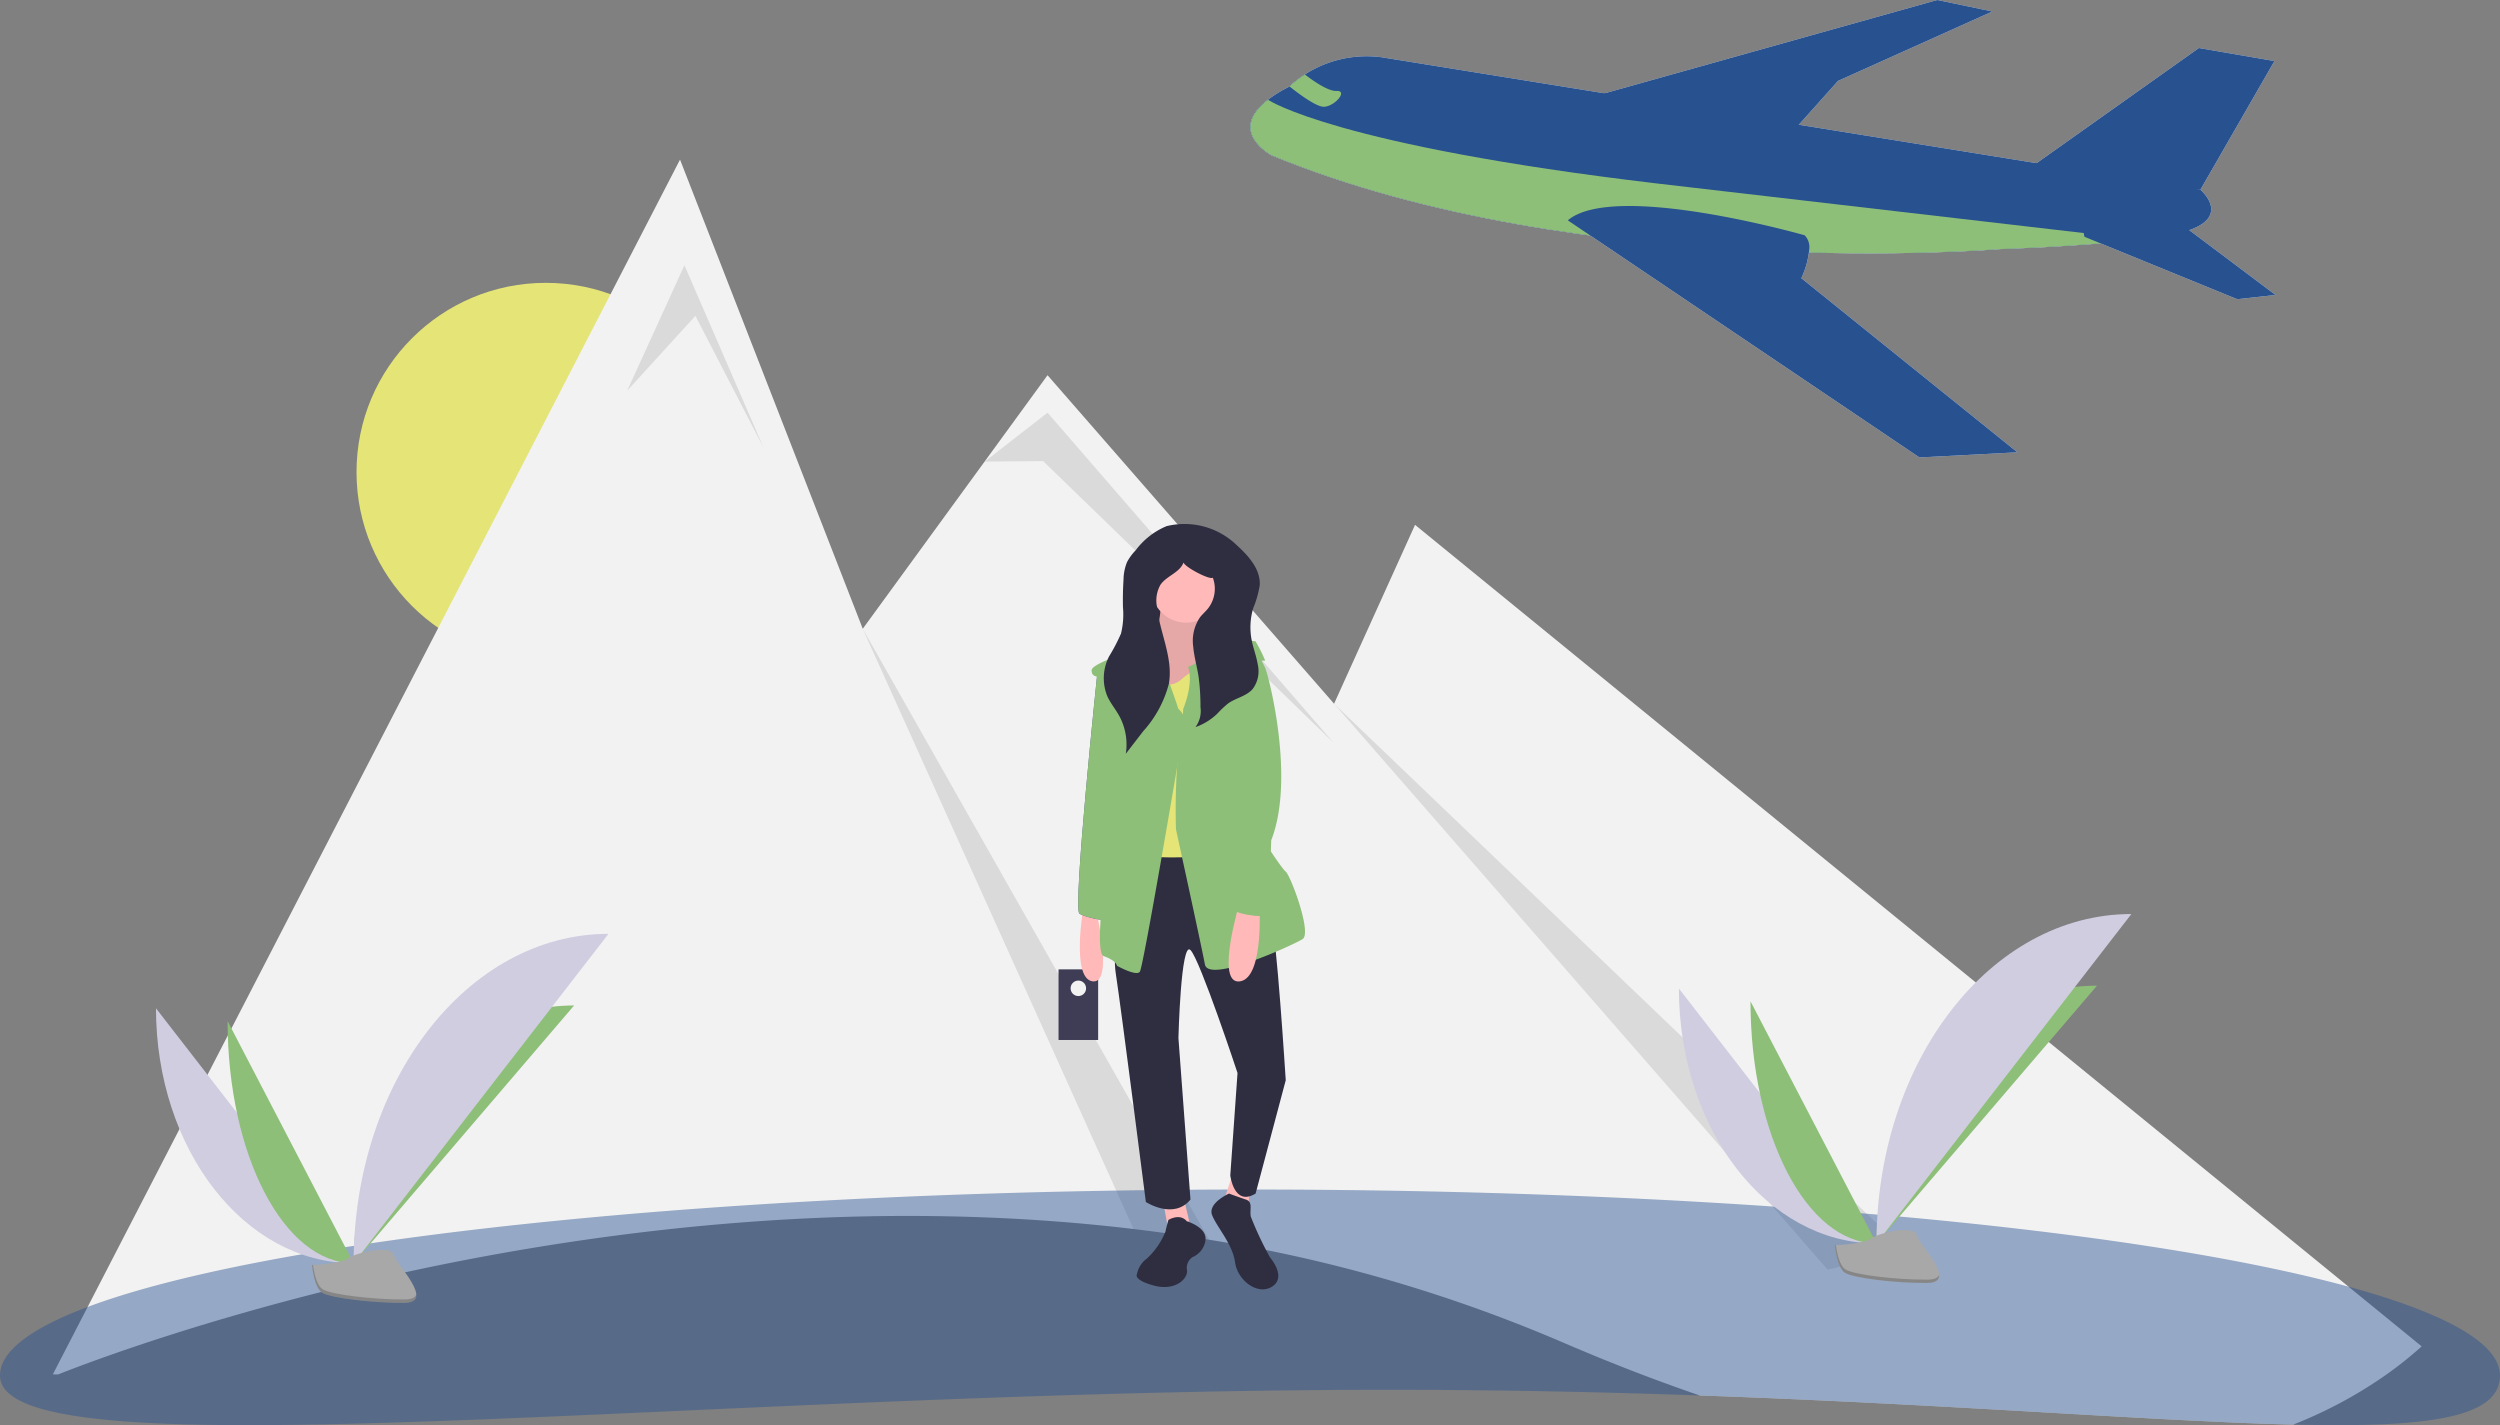 <svg id="undraw_journey_lwlj" xmlns="http://www.w3.org/2000/svg" width="228.466" height="130.241" viewBox="0 0 228.466 130.241">
  <rect x="0" y="0" width="228.466" height="130.241" fill="#808080" stroke="none"/>
  <ellipse id="Elipse_540" data-name="Elipse 540" cx="17.296" cy="17.296" rx="17.296" ry="17.296" transform="translate(32.581 25.848)" fill="#e4e576"/>
  <path id="Caminho_6121" data-name="Caminho 6121" d="M272.48,307.18a35.026,35.026,0,0,1-3.2,2.56,40.581,40.581,0,0,1-8.533,4.587c-12.54-.3-30.974-1.84-54.243-2.661q-2.6-.89-5.326-1.927-3.6-1.373-7.411-3.017a136.97,136.97,0,0,0-32.1-9.289q-3.457-.57-6.9-.977c-48.433-5.792-93.1,11.226-98.269,13.284H56l3.182-6.162,54.136-104.853,12.66,32.5,4.04,10.376,11.136-15.281,5.75-7.89,26.185,30.02,7.4-16.345,51.24,41.816,2.858,2.331,2.892,2.361.921.752,27.394,22.356Z" transform="translate(-51.173 -184.14)" fill="#f2f2f2"/>
  <path id="Caminho_6122" data-name="Caminho 6122" d="M285,131.987l5.229-11.464,7.24,16.693-6.235-12.067Z" transform="translate(-227.682 -96.284)" opacity="0.1"/>
  <path id="Caminho_6123" data-name="Caminho 6123" d="M455.685,467.764q-3.457-.57-6.9-.977L424.04,411.935Z" transform="translate(-345.195 -354.47)" opacity="0.1"/>
  <path id="Caminho_6124" data-name="Caminho 6124" d="M447.411,191.994l5.75-4.471,26.145,30.167-26.547-25.743Z" transform="translate(-357.43 -149.809)" opacity="0.1"/>
  <path id="Caminho_6125" data-name="Caminho 6125" d="M606.2,319.789l52.25,50.024L651.3,371.5Z" transform="translate(-484.282 -255.475)" opacity="0.1"/>
  <path id="Caminho_6126" data-name="Caminho 6126" d="M260.466,683.719c0,3.9-6.629,4.783-18.9,4.487-12.54-.3-30.974-1.84-54.243-2.661-8.8-.31-18.3-.519-28.424-.519-63.09,0-126.9,8.079-126.9-1.307,0-2.212,2.84-4.324,8.008-6.263,15.325-5.748,51.119-9.957,94-10.635q2.926-.048,5.895-.07,3.143-.027,6.329-.026c17.049,0,33.226.555,47.757,1.551.046,0,.09.008.137.01q1.75.121,3.465.249,1.873.142,3.707.292c.251.02.5.04.752.062.181.014.362.03.541.046.33.026.66.054.985.084a.183.183,0,0,1,.034,0l1.786.157c.062.006.125.012.187.016,17.185,1.559,31.388,3.773,41.038,6.41C255.451,678.015,260.466,680.779,260.466,683.719Z" transform="translate(-32 -558.018)" fill="#28518f" opacity="0.46"/>
  <path id="Caminho_6127" data-name="Caminho 6127" d="M102.887,584.384c0,12.875,8.077,23.293,18.058,23.293" transform="translate(-88.631 -492.237)" fill="#d0cde1"/>
  <path id="Caminho_6128" data-name="Caminho 6128" d="M192.678,606.638c0-13.019,9.013-23.554,20.152-23.554" transform="translate(-160.363 -491.198)" fill="#8ebf79"/>
  <path id="Caminho_6129" data-name="Caminho 6129" d="M135.42,590.188c0,12.229,5.15,22.125,11.515,22.125" transform="translate(-114.621 -496.874)" fill="#8ebf79"/>
  <path id="Caminho_6130" data-name="Caminho 6130" d="M192.678,580.648c0-16.636,10.418-30.1,23.293-30.1" transform="translate(-160.363 -465.208)" fill="#d0cde1"/>
  <path id="Caminho_6131" data-name="Caminho 6131" d="M173.788,695.521s2.561-.079,3.333-.628,3.939-1.206,4.131-.324,3.849,4.384.957,4.407-6.718-.45-7.488-.92S173.788,695.521,173.788,695.521Z" transform="translate(-145.272 -579.917)" fill="#a8a8a8"/>
  <path id="Caminho_6132" data-name="Caminho 6132" d="M182.261,704.152c-2.891.023-6.718-.45-7.488-.92-.587-.357-.82-1.64-.9-2.231l-.085,0s.162,2.065.933,2.535,4.6.943,7.488.92c.835-.007,1.123-.3,1.107-.743C183.2,703.981,182.882,704.147,182.261,704.152Z" transform="translate(-145.272 -585.401)" opacity="0.2"/>
  <path id="Caminho_6133" data-name="Caminho 6133" d="M794.887,575.384c0,12.875,8.077,23.293,18.058,23.293Z" transform="translate(-641.459 -485.047)" fill="#d0cde1"/>
  <path id="Caminho_6134" data-name="Caminho 6134" d="M884.678,597.638c0-13.019,9.013-23.554,20.152-23.554Z" transform="translate(-713.192 -484.008)" fill="#8ebf79"/>
  <path id="Caminho_6135" data-name="Caminho 6135" d="M827.42,581.188c0,12.229,5.15,22.125,11.515,22.125Z" transform="translate(-667.449 -489.684)" fill="#8ebf79"/>
  <path id="Caminho_6136" data-name="Caminho 6136" d="M884.678,571.648c0-16.636,10.418-30.1,23.293-30.1Z" transform="translate(-713.192 -458.018)" fill="#d0cde1"/>
  <path id="Caminho_6137" data-name="Caminho 6137" d="M865.788,686.521s2.561-.079,3.333-.628,3.939-1.206,4.131-.324,3.849,4.384.957,4.407-6.718-.45-7.488-.92S865.788,686.521,865.788,686.521Z" transform="translate(-698.101 -572.727)" fill="#a8a8a8"/>
  <path id="Caminho_6138" data-name="Caminho 6138" d="M874.26,695.152c-2.891.023-6.718-.45-7.488-.92-.587-.357-.82-1.64-.9-2.231l-.085,0s.162,2.065.932,2.535,4.6.943,7.488.92c.835-.007,1.123-.3,1.107-.743C875.2,694.981,874.882,695.147,874.26,695.152Z" transform="translate(-698.101 -578.211)" opacity="0.2"/>
  <rect id="Retângulo_1922" data-name="Retângulo 1922" width="3.62" height="6.453" transform="translate(96.736 88.587)" fill="#3f3d56"/>
  <ellipse id="Elipse_541" data-name="Elipse 541" cx="0.708" cy="0.708" rx="0.708" ry="0.708" transform="translate(97.838 89.61)" fill="#f2f2f2"/>
  <path id="Caminho_6139" data-name="Caminho 6139" d="M522.97,538.386s-1.1,6.391.881,6.611.22-6.831.22-6.831Z" transform="translate(-423.985 -455.313)" fill="#ffb9b9"/>
  <path id="Caminho_6140" data-name="Caminho 6140" d="M523.719,430.788s-2.314,21.926-1.653,22.256,2.424.771,2.755.441,1.653-13.883,1.653-13.883l-.992-7.052Z" transform="translate(-423.412 -369.531)" fill="#575a89"/>
  <path id="Caminho_6141" data-name="Caminho 6141" d="M523.719,430.788s-2.314,21.926-1.653,22.256,2.424.771,2.755.441,1.653-13.883,1.653-13.883l-.992-7.052Z" transform="translate(-423.412 -369.531)" fill="#8ebf79"/>
  <rect id="Retângulo_1923" data-name="Retângulo 1923" width="6.941" height="7.492" transform="translate(104.549 51.396)" fill="#2f2e41"/>
  <path id="Caminho_6142" data-name="Caminho 6142" d="M551.027,398.465s-.22,4.848-1.763,5.178,1.432,5.95,1.432,5.95l4.628-.441,1.1-6.611s-2.534-.441-1.653-3.856Z" transform="translate(-444.88 -343.709)" fill="#ffb9b9"/>
  <path id="Caminho_6143" data-name="Caminho 6143" d="M551.027,398.465s-.22,4.848-1.763,5.178,1.432,5.95,1.432,5.95l4.628-.441,1.1-6.611s-2.534-.441-1.653-3.856Z" transform="translate(-444.88 -343.709)" opacity="0.1"/>
  <path id="Caminho_6144" data-name="Caminho 6144" d="M528.888,546.078l.33,1.873,1.983-.441-.441-1.873Z" transform="translate(-422.521 -435.901)" fill="#ffb9b9"/>
  <path id="Caminho_6145" data-name="Caminho 6145" d="M557.489,533.585l-.661,1.983,2.093,1.1.11-1.653Z" transform="translate(-444.842 -426.273)" fill="#ffb9b9"/>
  <path id="Caminho_6146" data-name="Caminho 6146" d="M540.767,510.994s-2.644,7.713-2.093,11.349,2.755,20.934,2.755,20.934,2.534,1.653,4.077-.22l-1.1-14.764s.22-8.925,1.1-8.043,4.3,11.238,4.3,11.238l-.661,9.365s.331,2.865,2.314,1.653l2.754-10.357s-.881-13.883-1.322-14.433-3.305-6.941-3.305-6.941Z" transform="translate(-436.714 -433.431)" fill="#2f2e41"/>
  <ellipse id="Elipse_542" data-name="Elipse 542" cx="3.195" cy="3.195" rx="3.195" ry="3.195" transform="translate(105.21 50.514)" fill="#ffb9b9"/>
  <path id="Caminho_6147" data-name="Caminho 6147" d="M546.546,429.368s1.212,1.763,2.754.551a5.761,5.761,0,0,1,2.424-1.322l1.873,1.1-.441,4.3.661,11.9s-8.043.661-8.484-.22.551-4.628.551-4.628L544.453,433v-3.636Z" transform="translate(-441.391 -367.781)" fill="#e4e576"/>
  <path id="Caminho_6148" data-name="Caminho 6148" d="M535.95,423.784s-1.983-6.06-2.644-6.17-2.534,1.212-2.534,1.212-2.754.881-2.754,1.432.441.551.441.551L530,423.784a15.234,15.234,0,0,1,.441,4.407,17.714,17.714,0,0,0-.11,3.2s-2.424,14.544-1.212,14.984,1.212.881,1.212.881,1.763.992,2.093.551,3.526-19.392,3.526-19.392S537.6,425.216,535.95,423.784Z" transform="translate(-428.261 -359.001)" fill="#8ebf79"/>
  <path id="Caminho_6149" data-name="Caminho 6149" d="M566.957,422.763s.992-2.314.441-3.856a1.387,1.387,0,0,0,.771-.441c.22-.331,0-1.983.551-2.093a22.751,22.751,0,0,1,4.848.22,13,13,0,0,1,.881,1.763h-.331l-2.424,3.966s1.212,7.492.992,8.7,3.2,6.28,3.636,6.611,2.424,5.619,1.543,6.17-8.594,4.077-8.925,2.314-2.644-12.34-2.644-12.34a60.167,60.167,0,0,1,.22-7.272A27.017,27.017,0,0,0,566.957,422.763Z" transform="translate(-458.827 -357.98)" fill="#8ebf79"/>
  <path id="Caminho_6150" data-name="Caminho 6150" d="M591.317,535.1s-2.314,7.6,0,7.272,1.763-7.492,1.763-7.492Z" transform="translate(-478.009 -452.687)" fill="#ffb9b9"/>
  <path id="Caminho_6151" data-name="Caminho 6151" d="M553.054,679.642s1.827.522,1.7,1.7a1.954,1.954,0,0,1-1.174,1.566,1.179,1.179,0,0,0-.522,1.174c.13.783-1.044,1.957-3,1.435s-1.566-1.044-1.566-1.044a2.266,2.266,0,0,1,.913-1.435,6.9,6.9,0,0,0,1.7-2.479c0-.13.261-1.044.261-1.044S552.4,678.859,553.054,679.642Z" transform="translate(-444.588 -568.029)" fill="#2f2e41"/>
  <path id="Caminho_6152" data-name="Caminho 6152" d="M584.09,668.553s-1.983.881-1.542,1.983,1.873,2.644,2.093,4.3,2.093,3.085,3.416,2.2-.22-2.644-.22-2.644a31.034,31.034,0,0,1-1.763-3.746c-.11-.661.22-1.322-.441-1.543S584.09,668.553,584.09,668.553Z" transform="translate(-471.773 -559.478)" fill="#2f2e41"/>
  <path id="Caminho_6153" data-name="Caminho 6153" d="M594.69,429.2s-.275-1.267.055-.5,2.754,10.137.551,15.756c0,0-.22,6.941-.441,6.941s-2.865-.11-2.755-.881.331-13.222.331-13.993.386-5.784.386-5.784Z" transform="translate(-479.454 -367.667)" fill="#8ebf79"/>
  <path id="Caminho_6154" data-name="Caminho 6154" d="M594.208,422.571A6.659,6.659,0,0,1,595.09,424c.331.771,2.755,10.137.551,15.756,0,0-.22,6.941-.441,6.941s-2.865-.11-2.755-.881.331-13.222.331-13.993-.661-5.95-.661-5.95Z" transform="translate(-479.468 -362.967)" fill="#8ebf79"/>
  <path id="Caminho_6155" data-name="Caminho 6155" d="M539.281,364.352a6.768,6.768,0,0,0-2.824,2.211,4.688,4.688,0,0,0-.788,1.079,4.344,4.344,0,0,0-.318,1.586q-.08,1.264-.052,2.533a7.275,7.275,0,0,1-.181,2.411,16.541,16.541,0,0,1-1.086,2.079,4.36,4.36,0,0,0-.169,3.627c.279.629.73,1.164,1.068,1.763a5.461,5.461,0,0,1,.627,3.512l1.587-2.055a10.364,10.364,0,0,0,2.35-4.342c.415-2.376-.853-4.7-1.1-7.1a2.907,2.907,0,0,1,.332-1.947c.559-.821,1.775-1.111,2.111-2.045.049.391,2.392,1.637,2.674,1.395a2.918,2.918,0,0,1-.443,2.819c-.227.282-.506.519-.727.8a3.817,3.817,0,0,0-.623,2.673c.081.933.35,1.839.492,2.765a20.536,20.536,0,0,1,.172,2.78,2.474,2.474,0,0,1-.458,1.82,5.51,5.51,0,0,0,1.983-1.215,9.888,9.888,0,0,1,.989-.938c.71-.512,1.671-.664,2.25-1.32a2.709,2.709,0,0,0,.478-2.217c-.121-.772-.417-1.506-.566-2.273a6.107,6.107,0,0,1,.153-2.933,9.087,9.087,0,0,0,.588-2.077c.084-1.47-1.05-2.7-2.139-3.69A6.869,6.869,0,0,0,539.281,364.352Z" transform="translate(-432.676 -316.268)" fill="#2f2e41"/>
  <path id="Caminho_6156" data-name="Caminho 6156" d="M686.115,167.475a23.9,23.9,0,0,1-4.677.894c-5.4.648-12.8.878-12.8.878s-38.016,3.153-66.51-8.574c0,0-4.145-2.173-.295-5.1a12.43,12.43,0,0,1,1.88-1.148l.047-.046a10.456,10.456,0,0,1,8.414-2.662l74.833,12.1S689.749,166.134,686.115,167.475Z" transform="translate(-485.927 -146.486)" fill="#f2f2f2"/>
  <path id="Caminho_6157" data-name="Caminho 6157" d="M953.25,159.14l15.667-11.116,6.905,1.194-6.761,11.756S953.43,161.1,953.25,159.14Z" transform="translate(-767.973 -143.635)" fill="#f2f2f2"/>
  <path id="Caminho_6158" data-name="Caminho 6158" d="M725.129,8.752,756.335,0l5.03,1.051-14.1,6.341-4.406,4.929Z" transform="translate(-579.295)" fill="#f2f2f2"/>
  <path id="Caminho_6159" data-name="Caminho 6159" d="M681.442,184.2c-5.4.648-12.795.878-12.795.878s-38.016,3.153-66.51-8.574c0,0-4.145-2.173-.295-5.1l.013.053s6.148,4.155,35.524,7.625Z" transform="translate(-485.93 -162.312)" fill="#f2f2f2"/>
  <path id="Caminho_6160" data-name="Caminho 6160" d="M978.931,227.11l13.952,5.7,3.5-.389-8.346-6.272S977.949,223.993,978.931,227.11Z" transform="translate(-788.435 -205.467)" fill="#f2f2f2"/>
  <path id="Caminho_6161" data-name="Caminho 6161" d="M621.074,163c-.666.012-2.191-1.105-3.139-1.856a9.962,9.962,0,0,1,1.412-1.089c.764.587,2.125,1.536,2.881,1.5C623.32,161.5,622.076,162.979,621.074,163Z" transform="translate(-500.094 -153.243)" fill="#f2f2f2"/>
  <path id="Caminho_6162" data-name="Caminho 6162" d="M785.487,242.322l-8.957.468-25.184-16.982-4.675-3.153-2.272-1.532c4.261-3.6,21.643,1.364,21.643,1.364a1.533,1.533,0,0,1,.423,1.263,7.777,7.777,0,0,1-.657,2.507c-.042.1-.068.152-.068.152Z" transform="translate(-601.124 -200.987)" fill="#f2f2f2"/>
  <path id="Caminho_6163" data-name="Caminho 6163" d="M686.115,167.475a23.9,23.9,0,0,1-4.677.894c-5.4.648-12.8.878-12.8.878s-38.016,3.153-66.51-8.574c0,0-4.145-2.173-.295-5.1a12.43,12.43,0,0,1,1.88-1.148l.047-.046a10.456,10.456,0,0,1,8.414-2.662l74.833,12.1S689.749,166.134,686.115,167.475Z" transform="translate(-485.927 -146.486)" fill="#28518f"/>
  <path id="Caminho_6164" data-name="Caminho 6164" d="M953.25,159.14l15.667-11.116,6.905,1.194-6.761,11.756S953.43,161.1,953.25,159.14Z" transform="translate(-767.973 -143.635)" fill="#28518f"/>
  <path id="Caminho_6165" data-name="Caminho 6165" d="M725.129,8.752,756.335,0l5.03,1.051-14.1,6.341-4.406,4.929Z" transform="translate(-579.295)" fill="#28518f"/>
  <path id="Caminho_6166" data-name="Caminho 6166" d="M681.442,184.2c-5.4.648-12.795.878-12.795.878s-38.016,3.153-66.51-8.574c0,0-4.145-2.173-.295-5.1l.013.053s6.148,4.155,35.524,7.625Z" transform="translate(-485.93 -162.312)" fill="#8ebf79"/>
  <path id="Caminho_6167" data-name="Caminho 6167" d="M978.931,227.11l13.952,5.7,3.5-.389-8.346-6.272S977.949,223.993,978.931,227.11Z" transform="translate(-788.435 -205.467)" fill="#28518f"/>
  <path id="Caminho_6168" data-name="Caminho 6168" d="M621.074,163c-.666.012-2.191-1.105-3.139-1.856a9.962,9.962,0,0,1,1.412-1.089c.764.587,2.125,1.536,2.881,1.5C623.32,161.5,622.076,162.979,621.074,163Z" transform="translate(-500.094 -153.243)" fill="#8ebf79"/>
  <path id="Caminho_6169" data-name="Caminho 6169" d="M785.487,242.322l-8.957.468-25.184-16.982-4.675-3.153-2.272-1.532c4.261-3.6,21.643,1.364,21.643,1.364a1.533,1.533,0,0,1,.423,1.263,7.777,7.777,0,0,1-.657,2.507c-.042.1-.068.152-.068.152Z" transform="translate(-601.124 -200.987)" fill="#28518f"/>
</svg>
